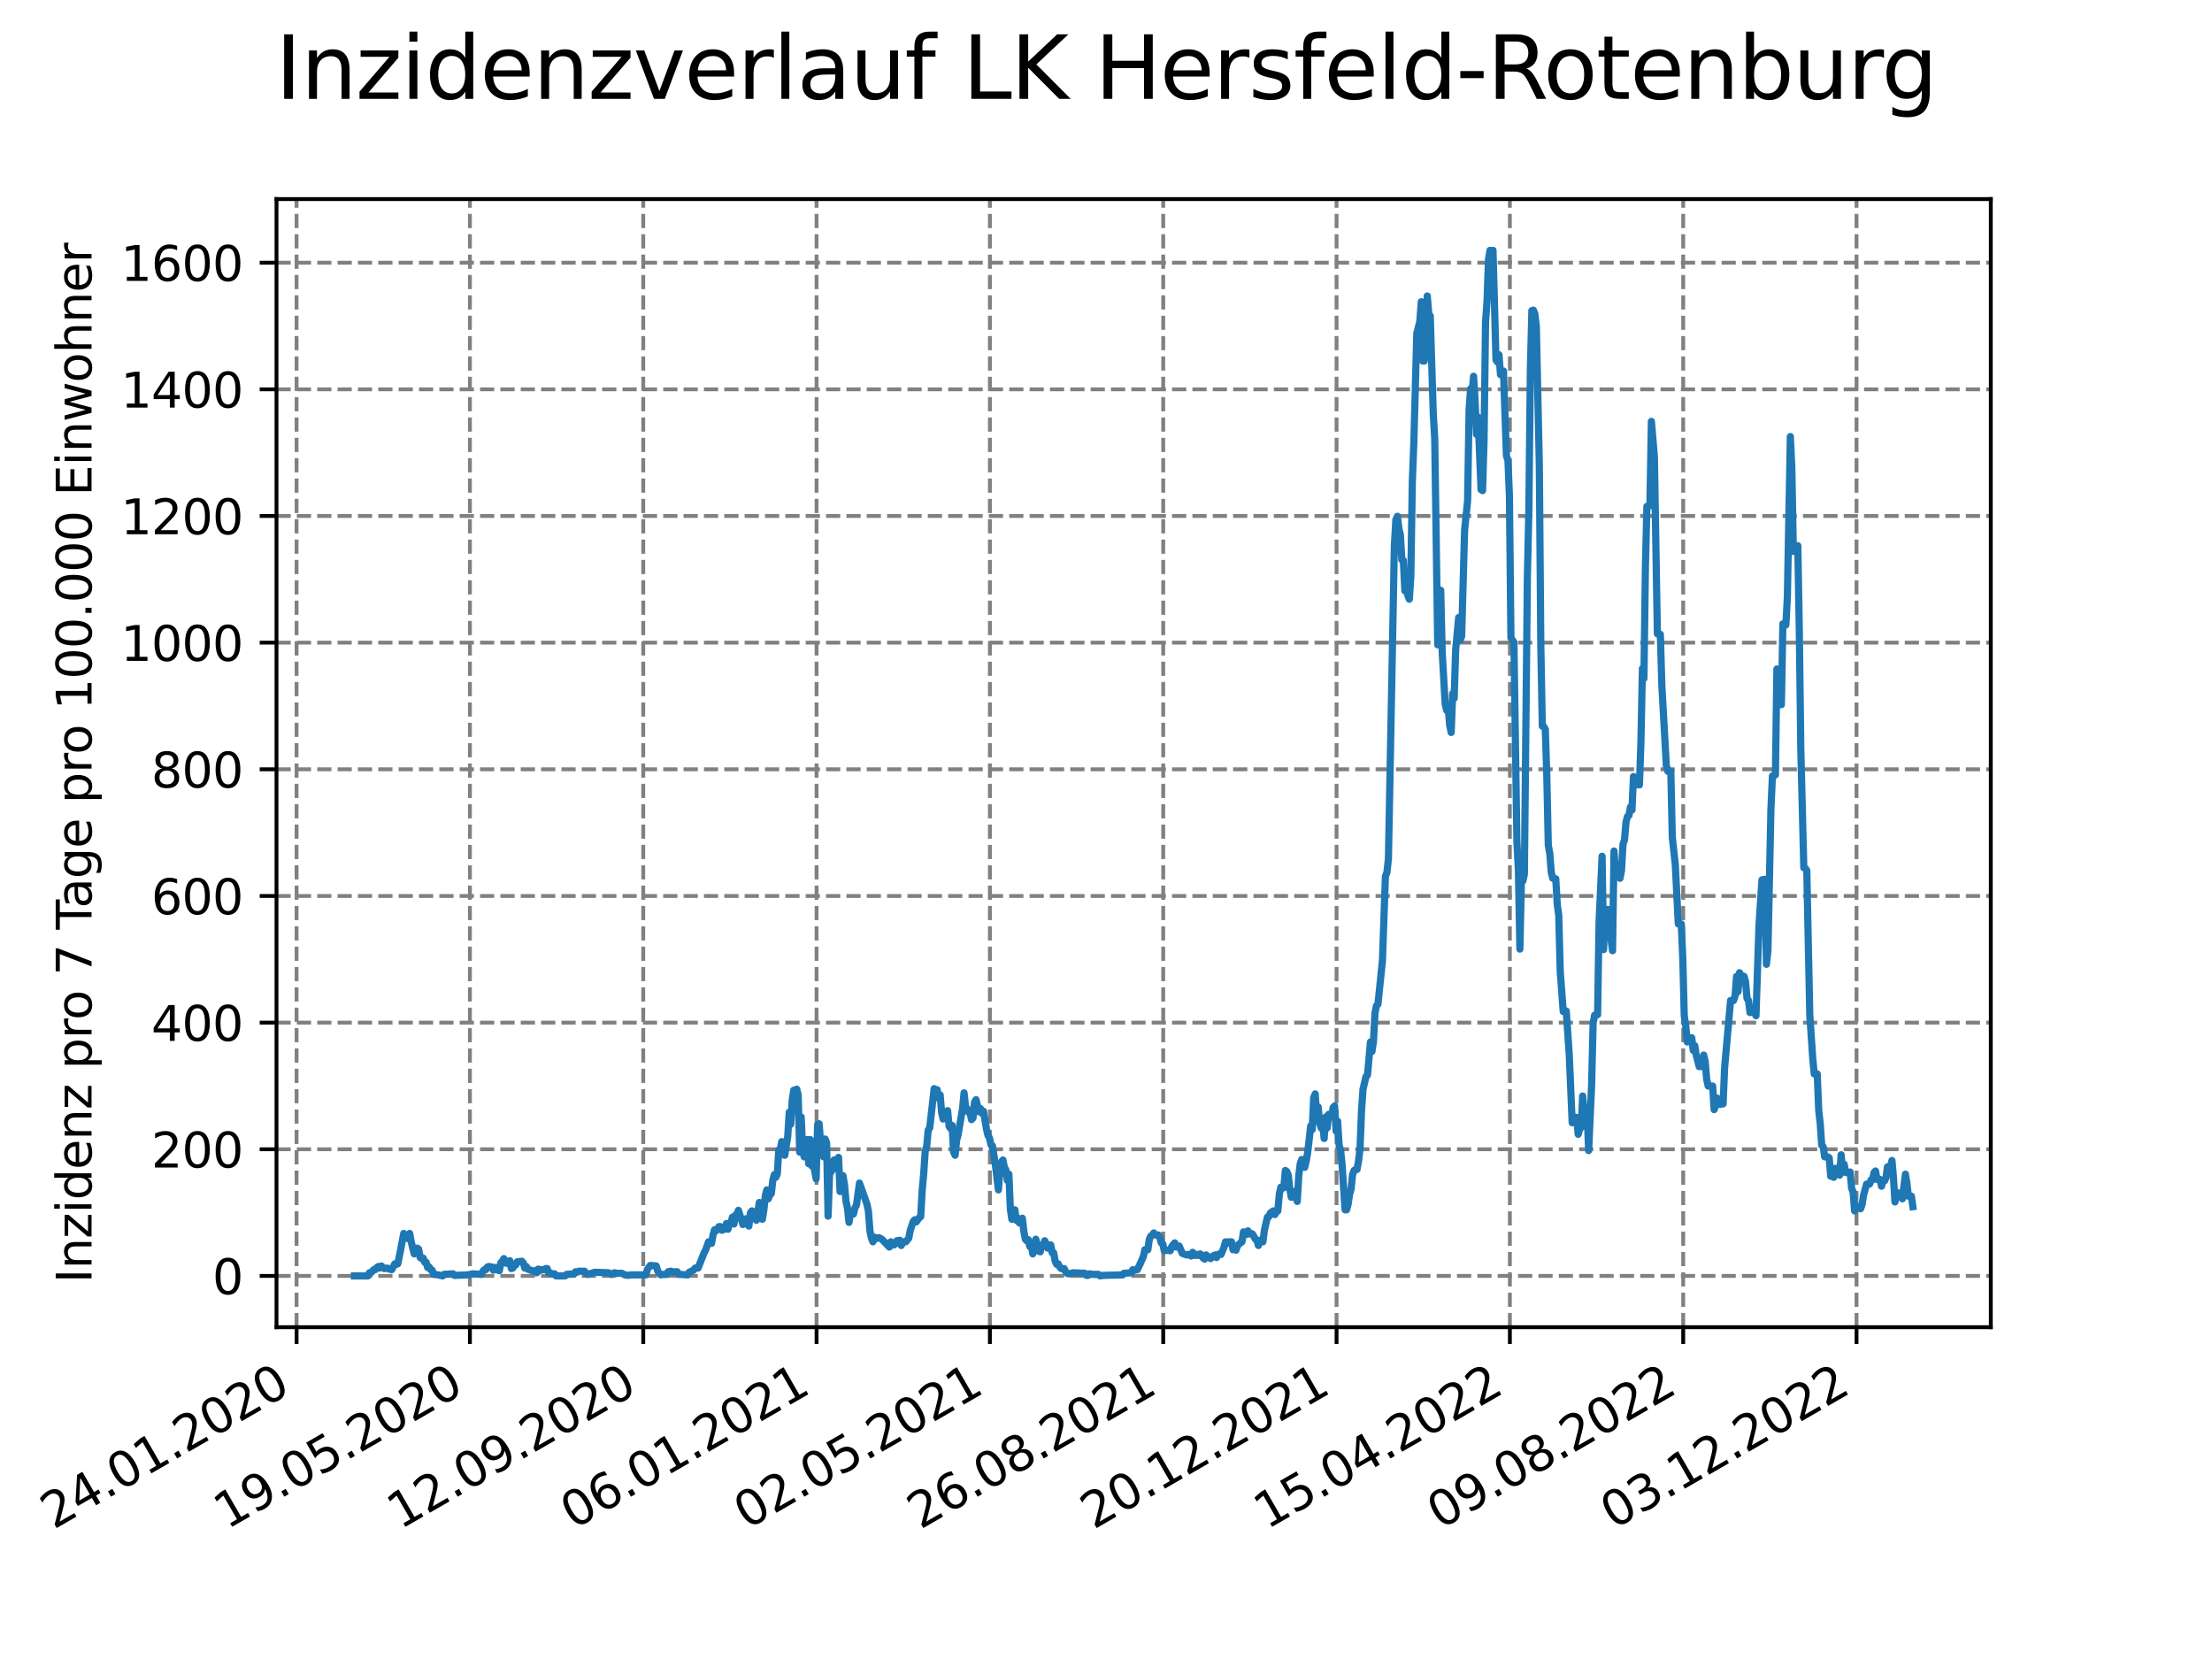 <?xml version="1.0" encoding="utf-8" standalone="no"?>
<!DOCTYPE svg PUBLIC "-//W3C//DTD SVG 1.1//EN"
  "http://www.w3.org/Graphics/SVG/1.1/DTD/svg11.dtd">
<svg xmlns:xlink="http://www.w3.org/1999/xlink" width="460.8pt" height="345.6pt" viewBox="0 0 460.8 345.6" xmlns="http://www.w3.org/2000/svg" version="1.1">
 <defs>
  <style type="text/css">*{stroke-linejoin: round; stroke-linecap: butt}</style>
 </defs>
 <g id="figure_1">
  <g id="patch_1">
   <path d="M 0 345.6 
L 460.8 345.6 
L 460.8 0 
L 0 0 
z
" style="fill: #ffffff"/>
  </g>
  <g id="axes_1">
   <g id="patch_2">
    <path d="M 57.6 276.48 
L 414.72 276.48 
L 414.72 41.472 
L 57.6 41.472 
z
" style="fill: #ffffff"/>
   </g>
   <g id="matplotlib.axis_1">
    <g id="xtick_1">
     <g id="line2d_1">
      <path d="M 61.784 276.48 
L 61.784 41.472 
" clip-path="url(#p8ff41f151b)" style="fill: none; stroke-dasharray: 2.96,1.28; stroke-dashoffset: 0; stroke: #808080; stroke-width: 0.8"/>
     </g>
     <g id="line2d_2">
      <defs>
       <path id="mb71928878b" d="M 0 0 
L 0 3.5 
" style="stroke: #000000; stroke-width: 0.8"/>
      </defs>
      <g>
       <use xlink:href="#mb71928878b" x="61.784" y="276.48" style="stroke: #000000; stroke-width: 0.8"/>
      </g>
     </g>
     <g id="text_1">
      <!-- 24.01.2020 -->
      <g transform="translate(11.159 318.689) rotate(-30) scale(0.1 -0.1)">
       <defs>
        <path id="DejaVuSans-32" d="M 1228 531 
L 3431 531 
L 3431 0 
L 469 0 
L 469 531 
Q 828 903 1448 1529 
Q 2069 2156 2228 2338 
Q 2531 2678 2651 2914 
Q 2772 3150 2772 3378 
Q 2772 3750 2511 3984 
Q 2250 4219 1831 4219 
Q 1534 4219 1204 4116 
Q 875 4013 500 3803 
L 500 4441 
Q 881 4594 1212 4672 
Q 1544 4750 1819 4750 
Q 2544 4750 2975 4387 
Q 3406 4025 3406 3419 
Q 3406 3131 3298 2873 
Q 3191 2616 2906 2266 
Q 2828 2175 2409 1742 
Q 1991 1309 1228 531 
z
" transform="scale(0.016)"/>
        <path id="DejaVuSans-34" d="M 2419 4116 
L 825 1625 
L 2419 1625 
L 2419 4116 
z
M 2253 4666 
L 3047 4666 
L 3047 1625 
L 3713 1625 
L 3713 1100 
L 3047 1100 
L 3047 0 
L 2419 0 
L 2419 1100 
L 313 1100 
L 313 1709 
L 2253 4666 
z
" transform="scale(0.016)"/>
        <path id="DejaVuSans-2e" d="M 684 794 
L 1344 794 
L 1344 0 
L 684 0 
L 684 794 
z
" transform="scale(0.016)"/>
        <path id="DejaVuSans-30" d="M 2034 4250 
Q 1547 4250 1301 3770 
Q 1056 3291 1056 2328 
Q 1056 1369 1301 889 
Q 1547 409 2034 409 
Q 2525 409 2770 889 
Q 3016 1369 3016 2328 
Q 3016 3291 2770 3770 
Q 2525 4250 2034 4250 
z
M 2034 4750 
Q 2819 4750 3233 4129 
Q 3647 3509 3647 2328 
Q 3647 1150 3233 529 
Q 2819 -91 2034 -91 
Q 1250 -91 836 529 
Q 422 1150 422 2328 
Q 422 3509 836 4129 
Q 1250 4750 2034 4750 
z
" transform="scale(0.016)"/>
        <path id="DejaVuSans-31" d="M 794 531 
L 1825 531 
L 1825 4091 
L 703 3866 
L 703 4441 
L 1819 4666 
L 2450 4666 
L 2450 531 
L 3481 531 
L 3481 0 
L 794 0 
L 794 531 
z
" transform="scale(0.016)"/>
       </defs>
       <use xlink:href="#DejaVuSans-32"/>
       <use xlink:href="#DejaVuSans-34" x="63.623"/>
       <use xlink:href="#DejaVuSans-2e" x="127.246"/>
       <use xlink:href="#DejaVuSans-30" x="159.033"/>
       <use xlink:href="#DejaVuSans-31" x="222.656"/>
       <use xlink:href="#DejaVuSans-2e" x="286.279"/>
       <use xlink:href="#DejaVuSans-32" x="318.066"/>
       <use xlink:href="#DejaVuSans-30" x="381.689"/>
       <use xlink:href="#DejaVuSans-32" x="445.312"/>
       <use xlink:href="#DejaVuSans-30" x="508.936"/>
      </g>
     </g>
    </g>
    <g id="xtick_2">
     <g id="line2d_3">
      <path d="M 97.891 276.48 
L 97.891 41.472 
" clip-path="url(#p8ff41f151b)" style="fill: none; stroke-dasharray: 2.96,1.28; stroke-dashoffset: 0; stroke: #808080; stroke-width: 0.8"/>
     </g>
     <g id="line2d_4">
      <g>
       <use xlink:href="#mb71928878b" x="97.891" y="276.48" style="stroke: #000000; stroke-width: 0.8"/>
      </g>
     </g>
     <g id="text_2">
      <!-- 19.05.2020 -->
      <g transform="translate(47.266 318.689) rotate(-30) scale(0.1 -0.1)">
       <defs>
        <path id="DejaVuSans-39" d="M 703 97 
L 703 672 
Q 941 559 1184 500 
Q 1428 441 1663 441 
Q 2288 441 2617 861 
Q 2947 1281 2994 2138 
Q 2813 1869 2534 1725 
Q 2256 1581 1919 1581 
Q 1219 1581 811 2004 
Q 403 2428 403 3163 
Q 403 3881 828 4315 
Q 1253 4750 1959 4750 
Q 2769 4750 3195 4129 
Q 3622 3509 3622 2328 
Q 3622 1225 3098 567 
Q 2575 -91 1691 -91 
Q 1453 -91 1209 -44 
Q 966 3 703 97 
z
M 1959 2075 
Q 2384 2075 2632 2365 
Q 2881 2656 2881 3163 
Q 2881 3666 2632 3958 
Q 2384 4250 1959 4250 
Q 1534 4250 1286 3958 
Q 1038 3666 1038 3163 
Q 1038 2656 1286 2365 
Q 1534 2075 1959 2075 
z
" transform="scale(0.016)"/>
        <path id="DejaVuSans-35" d="M 691 4666 
L 3169 4666 
L 3169 4134 
L 1269 4134 
L 1269 2991 
Q 1406 3038 1543 3061 
Q 1681 3084 1819 3084 
Q 2600 3084 3056 2656 
Q 3513 2228 3513 1497 
Q 3513 744 3044 326 
Q 2575 -91 1722 -91 
Q 1428 -91 1123 -41 
Q 819 9 494 109 
L 494 744 
Q 775 591 1075 516 
Q 1375 441 1709 441 
Q 2250 441 2565 725 
Q 2881 1009 2881 1497 
Q 2881 1984 2565 2268 
Q 2250 2553 1709 2553 
Q 1456 2553 1204 2497 
Q 953 2441 691 2322 
L 691 4666 
z
" transform="scale(0.016)"/>
       </defs>
       <use xlink:href="#DejaVuSans-31"/>
       <use xlink:href="#DejaVuSans-39" x="63.623"/>
       <use xlink:href="#DejaVuSans-2e" x="127.246"/>
       <use xlink:href="#DejaVuSans-30" x="159.033"/>
       <use xlink:href="#DejaVuSans-35" x="222.656"/>
       <use xlink:href="#DejaVuSans-2e" x="286.279"/>
       <use xlink:href="#DejaVuSans-32" x="318.066"/>
       <use xlink:href="#DejaVuSans-30" x="381.689"/>
       <use xlink:href="#DejaVuSans-32" x="445.312"/>
       <use xlink:href="#DejaVuSans-30" x="508.936"/>
      </g>
     </g>
    </g>
    <g id="xtick_3">
     <g id="line2d_5">
      <path d="M 133.999 276.48 
L 133.999 41.472 
" clip-path="url(#p8ff41f151b)" style="fill: none; stroke-dasharray: 2.96,1.28; stroke-dashoffset: 0; stroke: #808080; stroke-width: 0.8"/>
     </g>
     <g id="line2d_6">
      <g>
       <use xlink:href="#mb71928878b" x="133.999" y="276.48" style="stroke: #000000; stroke-width: 0.8"/>
      </g>
     </g>
     <g id="text_3">
      <!-- 12.09.2020 -->
      <g transform="translate(83.373 318.689) rotate(-30) scale(0.1 -0.1)">
       <use xlink:href="#DejaVuSans-31"/>
       <use xlink:href="#DejaVuSans-32" x="63.623"/>
       <use xlink:href="#DejaVuSans-2e" x="127.246"/>
       <use xlink:href="#DejaVuSans-30" x="159.033"/>
       <use xlink:href="#DejaVuSans-39" x="222.656"/>
       <use xlink:href="#DejaVuSans-2e" x="286.279"/>
       <use xlink:href="#DejaVuSans-32" x="318.066"/>
       <use xlink:href="#DejaVuSans-30" x="381.689"/>
       <use xlink:href="#DejaVuSans-32" x="445.312"/>
       <use xlink:href="#DejaVuSans-30" x="508.936"/>
      </g>
     </g>
    </g>
    <g id="xtick_4">
     <g id="line2d_7">
      <path d="M 170.106 276.48 
L 170.106 41.472 
" clip-path="url(#p8ff41f151b)" style="fill: none; stroke-dasharray: 2.96,1.28; stroke-dashoffset: 0; stroke: #808080; stroke-width: 0.8"/>
     </g>
     <g id="line2d_8">
      <g>
       <use xlink:href="#mb71928878b" x="170.106" y="276.48" style="stroke: #000000; stroke-width: 0.8"/>
      </g>
     </g>
     <g id="text_4">
      <!-- 06.01.2021 -->
      <g transform="translate(119.481 318.689) rotate(-30) scale(0.1 -0.1)">
       <defs>
        <path id="DejaVuSans-36" d="M 2113 2584 
Q 1688 2584 1439 2293 
Q 1191 2003 1191 1497 
Q 1191 994 1439 701 
Q 1688 409 2113 409 
Q 2538 409 2786 701 
Q 3034 994 3034 1497 
Q 3034 2003 2786 2293 
Q 2538 2584 2113 2584 
z
M 3366 4563 
L 3366 3988 
Q 3128 4100 2886 4159 
Q 2644 4219 2406 4219 
Q 1781 4219 1451 3797 
Q 1122 3375 1075 2522 
Q 1259 2794 1537 2939 
Q 1816 3084 2150 3084 
Q 2853 3084 3261 2657 
Q 3669 2231 3669 1497 
Q 3669 778 3244 343 
Q 2819 -91 2113 -91 
Q 1303 -91 875 529 
Q 447 1150 447 2328 
Q 447 3434 972 4092 
Q 1497 4750 2381 4750 
Q 2619 4750 2861 4703 
Q 3103 4656 3366 4563 
z
" transform="scale(0.016)"/>
       </defs>
       <use xlink:href="#DejaVuSans-30"/>
       <use xlink:href="#DejaVuSans-36" x="63.623"/>
       <use xlink:href="#DejaVuSans-2e" x="127.246"/>
       <use xlink:href="#DejaVuSans-30" x="159.033"/>
       <use xlink:href="#DejaVuSans-31" x="222.656"/>
       <use xlink:href="#DejaVuSans-2e" x="286.279"/>
       <use xlink:href="#DejaVuSans-32" x="318.066"/>
       <use xlink:href="#DejaVuSans-30" x="381.689"/>
       <use xlink:href="#DejaVuSans-32" x="445.312"/>
       <use xlink:href="#DejaVuSans-31" x="508.936"/>
      </g>
     </g>
    </g>
    <g id="xtick_5">
     <g id="line2d_9">
      <path d="M 206.213 276.48 
L 206.213 41.472 
" clip-path="url(#p8ff41f151b)" style="fill: none; stroke-dasharray: 2.96,1.28; stroke-dashoffset: 0; stroke: #808080; stroke-width: 0.8"/>
     </g>
     <g id="line2d_10">
      <g>
       <use xlink:href="#mb71928878b" x="206.213" y="276.48" style="stroke: #000000; stroke-width: 0.8"/>
      </g>
     </g>
     <g id="text_5">
      <!-- 02.05.2021 -->
      <g transform="translate(155.588 318.689) rotate(-30) scale(0.1 -0.1)">
       <use xlink:href="#DejaVuSans-30"/>
       <use xlink:href="#DejaVuSans-32" x="63.623"/>
       <use xlink:href="#DejaVuSans-2e" x="127.246"/>
       <use xlink:href="#DejaVuSans-30" x="159.033"/>
       <use xlink:href="#DejaVuSans-35" x="222.656"/>
       <use xlink:href="#DejaVuSans-2e" x="286.279"/>
       <use xlink:href="#DejaVuSans-32" x="318.066"/>
       <use xlink:href="#DejaVuSans-30" x="381.689"/>
       <use xlink:href="#DejaVuSans-32" x="445.312"/>
       <use xlink:href="#DejaVuSans-31" x="508.936"/>
      </g>
     </g>
    </g>
    <g id="xtick_6">
     <g id="line2d_11">
      <path d="M 242.321 276.48 
L 242.321 41.472 
" clip-path="url(#p8ff41f151b)" style="fill: none; stroke-dasharray: 2.96,1.28; stroke-dashoffset: 0; stroke: #808080; stroke-width: 0.8"/>
     </g>
     <g id="line2d_12">
      <g>
       <use xlink:href="#mb71928878b" x="242.321" y="276.48" style="stroke: #000000; stroke-width: 0.8"/>
      </g>
     </g>
     <g id="text_6">
      <!-- 26.08.2021 -->
      <g transform="translate(191.695 318.689) rotate(-30) scale(0.1 -0.1)">
       <defs>
        <path id="DejaVuSans-38" d="M 2034 2216 
Q 1584 2216 1326 1975 
Q 1069 1734 1069 1313 
Q 1069 891 1326 650 
Q 1584 409 2034 409 
Q 2484 409 2743 651 
Q 3003 894 3003 1313 
Q 3003 1734 2745 1975 
Q 2488 2216 2034 2216 
z
M 1403 2484 
Q 997 2584 770 2862 
Q 544 3141 544 3541 
Q 544 4100 942 4425 
Q 1341 4750 2034 4750 
Q 2731 4750 3128 4425 
Q 3525 4100 3525 3541 
Q 3525 3141 3298 2862 
Q 3072 2584 2669 2484 
Q 3125 2378 3379 2068 
Q 3634 1759 3634 1313 
Q 3634 634 3220 271 
Q 2806 -91 2034 -91 
Q 1263 -91 848 271 
Q 434 634 434 1313 
Q 434 1759 690 2068 
Q 947 2378 1403 2484 
z
M 1172 3481 
Q 1172 3119 1398 2916 
Q 1625 2713 2034 2713 
Q 2441 2713 2670 2916 
Q 2900 3119 2900 3481 
Q 2900 3844 2670 4047 
Q 2441 4250 2034 4250 
Q 1625 4250 1398 4047 
Q 1172 3844 1172 3481 
z
" transform="scale(0.016)"/>
       </defs>
       <use xlink:href="#DejaVuSans-32"/>
       <use xlink:href="#DejaVuSans-36" x="63.623"/>
       <use xlink:href="#DejaVuSans-2e" x="127.246"/>
       <use xlink:href="#DejaVuSans-30" x="159.033"/>
       <use xlink:href="#DejaVuSans-38" x="222.656"/>
       <use xlink:href="#DejaVuSans-2e" x="286.279"/>
       <use xlink:href="#DejaVuSans-32" x="318.066"/>
       <use xlink:href="#DejaVuSans-30" x="381.689"/>
       <use xlink:href="#DejaVuSans-32" x="445.312"/>
       <use xlink:href="#DejaVuSans-31" x="508.936"/>
      </g>
     </g>
    </g>
    <g id="xtick_7">
     <g id="line2d_13">
      <path d="M 278.428 276.48 
L 278.428 41.472 
" clip-path="url(#p8ff41f151b)" style="fill: none; stroke-dasharray: 2.96,1.28; stroke-dashoffset: 0; stroke: #808080; stroke-width: 0.8"/>
     </g>
     <g id="line2d_14">
      <g>
       <use xlink:href="#mb71928878b" x="278.428" y="276.48" style="stroke: #000000; stroke-width: 0.8"/>
      </g>
     </g>
     <g id="text_7">
      <!-- 20.12.2021 -->
      <g transform="translate(227.803 318.689) rotate(-30) scale(0.1 -0.1)">
       <use xlink:href="#DejaVuSans-32"/>
       <use xlink:href="#DejaVuSans-30" x="63.623"/>
       <use xlink:href="#DejaVuSans-2e" x="127.246"/>
       <use xlink:href="#DejaVuSans-31" x="159.033"/>
       <use xlink:href="#DejaVuSans-32" x="222.656"/>
       <use xlink:href="#DejaVuSans-2e" x="286.279"/>
       <use xlink:href="#DejaVuSans-32" x="318.066"/>
       <use xlink:href="#DejaVuSans-30" x="381.689"/>
       <use xlink:href="#DejaVuSans-32" x="445.312"/>
       <use xlink:href="#DejaVuSans-31" x="508.936"/>
      </g>
     </g>
    </g>
    <g id="xtick_8">
     <g id="line2d_15">
      <path d="M 314.535 276.48 
L 314.535 41.472 
" clip-path="url(#p8ff41f151b)" style="fill: none; stroke-dasharray: 2.96,1.28; stroke-dashoffset: 0; stroke: #808080; stroke-width: 0.8"/>
     </g>
     <g id="line2d_16">
      <g>
       <use xlink:href="#mb71928878b" x="314.535" y="276.48" style="stroke: #000000; stroke-width: 0.8"/>
      </g>
     </g>
     <g id="text_8">
      <!-- 15.04.2022 -->
      <g transform="translate(263.91 318.689) rotate(-30) scale(0.1 -0.1)">
       <use xlink:href="#DejaVuSans-31"/>
       <use xlink:href="#DejaVuSans-35" x="63.623"/>
       <use xlink:href="#DejaVuSans-2e" x="127.246"/>
       <use xlink:href="#DejaVuSans-30" x="159.033"/>
       <use xlink:href="#DejaVuSans-34" x="222.656"/>
       <use xlink:href="#DejaVuSans-2e" x="286.279"/>
       <use xlink:href="#DejaVuSans-32" x="318.066"/>
       <use xlink:href="#DejaVuSans-30" x="381.689"/>
       <use xlink:href="#DejaVuSans-32" x="445.312"/>
       <use xlink:href="#DejaVuSans-32" x="508.936"/>
      </g>
     </g>
    </g>
    <g id="xtick_9">
     <g id="line2d_17">
      <path d="M 350.642 276.48 
L 350.642 41.472 
" clip-path="url(#p8ff41f151b)" style="fill: none; stroke-dasharray: 2.96,1.28; stroke-dashoffset: 0; stroke: #808080; stroke-width: 0.8"/>
     </g>
     <g id="line2d_18">
      <g>
       <use xlink:href="#mb71928878b" x="350.642" y="276.48" style="stroke: #000000; stroke-width: 0.8"/>
      </g>
     </g>
     <g id="text_9">
      <!-- 09.08.2022 -->
      <g transform="translate(300.017 318.689) rotate(-30) scale(0.1 -0.1)">
       <use xlink:href="#DejaVuSans-30"/>
       <use xlink:href="#DejaVuSans-39" x="63.623"/>
       <use xlink:href="#DejaVuSans-2e" x="127.246"/>
       <use xlink:href="#DejaVuSans-30" x="159.033"/>
       <use xlink:href="#DejaVuSans-38" x="222.656"/>
       <use xlink:href="#DejaVuSans-2e" x="286.279"/>
       <use xlink:href="#DejaVuSans-32" x="318.066"/>
       <use xlink:href="#DejaVuSans-30" x="381.689"/>
       <use xlink:href="#DejaVuSans-32" x="445.312"/>
       <use xlink:href="#DejaVuSans-32" x="508.936"/>
      </g>
     </g>
    </g>
    <g id="xtick_10">
     <g id="line2d_19">
      <path d="M 386.75 276.48 
L 386.75 41.472 
" clip-path="url(#p8ff41f151b)" style="fill: none; stroke-dasharray: 2.96,1.28; stroke-dashoffset: 0; stroke: #808080; stroke-width: 0.8"/>
     </g>
     <g id="line2d_20">
      <g>
       <use xlink:href="#mb71928878b" x="386.75" y="276.48" style="stroke: #000000; stroke-width: 0.8"/>
      </g>
     </g>
     <g id="text_10">
      <!-- 03.12.2022 -->
      <g transform="translate(336.125 318.689) rotate(-30) scale(0.1 -0.1)">
       <defs>
        <path id="DejaVuSans-33" d="M 2597 2516 
Q 3050 2419 3304 2112 
Q 3559 1806 3559 1356 
Q 3559 666 3084 287 
Q 2609 -91 1734 -91 
Q 1441 -91 1130 -33 
Q 819 25 488 141 
L 488 750 
Q 750 597 1062 519 
Q 1375 441 1716 441 
Q 2309 441 2620 675 
Q 2931 909 2931 1356 
Q 2931 1769 2642 2001 
Q 2353 2234 1838 2234 
L 1294 2234 
L 1294 2753 
L 1863 2753 
Q 2328 2753 2575 2939 
Q 2822 3125 2822 3475 
Q 2822 3834 2567 4026 
Q 2313 4219 1838 4219 
Q 1578 4219 1281 4162 
Q 984 4106 628 3988 
L 628 4550 
Q 988 4650 1302 4700 
Q 1616 4750 1894 4750 
Q 2613 4750 3031 4423 
Q 3450 4097 3450 3541 
Q 3450 3153 3228 2886 
Q 3006 2619 2597 2516 
z
" transform="scale(0.016)"/>
       </defs>
       <use xlink:href="#DejaVuSans-30"/>
       <use xlink:href="#DejaVuSans-33" x="63.623"/>
       <use xlink:href="#DejaVuSans-2e" x="127.246"/>
       <use xlink:href="#DejaVuSans-31" x="159.033"/>
       <use xlink:href="#DejaVuSans-32" x="222.656"/>
       <use xlink:href="#DejaVuSans-2e" x="286.279"/>
       <use xlink:href="#DejaVuSans-32" x="318.066"/>
       <use xlink:href="#DejaVuSans-30" x="381.689"/>
       <use xlink:href="#DejaVuSans-32" x="445.312"/>
       <use xlink:href="#DejaVuSans-32" x="508.936"/>
      </g>
     </g>
    </g>
   </g>
   <g id="matplotlib.axis_2">
    <g id="ytick_1">
     <g id="line2d_21">
      <path d="M 57.6 265.798 
L 414.72 265.798 
" clip-path="url(#p8ff41f151b)" style="fill: none; stroke-dasharray: 2.96,1.28; stroke-dashoffset: 0; stroke: #808080; stroke-width: 0.8"/>
     </g>
     <g id="line2d_22">
      <defs>
       <path id="m47d75a6e35" d="M 0 0 
L -3.5 0 
" style="stroke: #000000; stroke-width: 0.8"/>
      </defs>
      <g>
       <use xlink:href="#m47d75a6e35" x="57.6" y="265.798" style="stroke: #000000; stroke-width: 0.8"/>
      </g>
     </g>
     <g id="text_11">
      <!-- 0 -->
      <g transform="translate(44.237 269.597) scale(0.1 -0.1)">
       <use xlink:href="#DejaVuSans-30"/>
      </g>
     </g>
    </g>
    <g id="ytick_2">
     <g id="line2d_23">
      <path d="M 57.6 239.413 
L 414.72 239.413 
" clip-path="url(#p8ff41f151b)" style="fill: none; stroke-dasharray: 2.96,1.28; stroke-dashoffset: 0; stroke: #808080; stroke-width: 0.8"/>
     </g>
     <g id="line2d_24">
      <g>
       <use xlink:href="#m47d75a6e35" x="57.6" y="239.413" style="stroke: #000000; stroke-width: 0.8"/>
      </g>
     </g>
     <g id="text_12">
      <!-- 200 -->
      <g transform="translate(31.512 243.213) scale(0.1 -0.1)">
       <use xlink:href="#DejaVuSans-32"/>
       <use xlink:href="#DejaVuSans-30" x="63.623"/>
       <use xlink:href="#DejaVuSans-30" x="127.246"/>
      </g>
     </g>
    </g>
    <g id="ytick_3">
     <g id="line2d_25">
      <path d="M 57.6 213.029 
L 414.72 213.029 
" clip-path="url(#p8ff41f151b)" style="fill: none; stroke-dasharray: 2.96,1.28; stroke-dashoffset: 0; stroke: #808080; stroke-width: 0.8"/>
     </g>
     <g id="line2d_26">
      <g>
       <use xlink:href="#m47d75a6e35" x="57.6" y="213.029" style="stroke: #000000; stroke-width: 0.8"/>
      </g>
     </g>
     <g id="text_13">
      <!-- 400 -->
      <g transform="translate(31.512 216.828) scale(0.1 -0.1)">
       <use xlink:href="#DejaVuSans-34"/>
       <use xlink:href="#DejaVuSans-30" x="63.623"/>
       <use xlink:href="#DejaVuSans-30" x="127.246"/>
      </g>
     </g>
    </g>
    <g id="ytick_4">
     <g id="line2d_27">
      <path d="M 57.6 186.644 
L 414.72 186.644 
" clip-path="url(#p8ff41f151b)" style="fill: none; stroke-dasharray: 2.96,1.28; stroke-dashoffset: 0; stroke: #808080; stroke-width: 0.8"/>
     </g>
     <g id="line2d_28">
      <g>
       <use xlink:href="#m47d75a6e35" x="57.6" y="186.644" style="stroke: #000000; stroke-width: 0.8"/>
      </g>
     </g>
     <g id="text_14">
      <!-- 600 -->
      <g transform="translate(31.512 190.444) scale(0.1 -0.1)">
       <use xlink:href="#DejaVuSans-36"/>
       <use xlink:href="#DejaVuSans-30" x="63.623"/>
       <use xlink:href="#DejaVuSans-30" x="127.246"/>
      </g>
     </g>
    </g>
    <g id="ytick_5">
     <g id="line2d_29">
      <path d="M 57.6 160.26 
L 414.72 160.26 
" clip-path="url(#p8ff41f151b)" style="fill: none; stroke-dasharray: 2.96,1.28; stroke-dashoffset: 0; stroke: #808080; stroke-width: 0.8"/>
     </g>
     <g id="line2d_30">
      <g>
       <use xlink:href="#m47d75a6e35" x="57.6" y="160.26" style="stroke: #000000; stroke-width: 0.8"/>
      </g>
     </g>
     <g id="text_15">
      <!-- 800 -->
      <g transform="translate(31.512 164.059) scale(0.1 -0.1)">
       <use xlink:href="#DejaVuSans-38"/>
       <use xlink:href="#DejaVuSans-30" x="63.623"/>
       <use xlink:href="#DejaVuSans-30" x="127.246"/>
      </g>
     </g>
    </g>
    <g id="ytick_6">
     <g id="line2d_31">
      <path d="M 57.6 133.875 
L 414.72 133.875 
" clip-path="url(#p8ff41f151b)" style="fill: none; stroke-dasharray: 2.96,1.28; stroke-dashoffset: 0; stroke: #808080; stroke-width: 0.8"/>
     </g>
     <g id="line2d_32">
      <g>
       <use xlink:href="#m47d75a6e35" x="57.6" y="133.875" style="stroke: #000000; stroke-width: 0.8"/>
      </g>
     </g>
     <g id="text_16">
      <!-- 1000 -->
      <g transform="translate(25.15 137.675) scale(0.1 -0.1)">
       <use xlink:href="#DejaVuSans-31"/>
       <use xlink:href="#DejaVuSans-30" x="63.623"/>
       <use xlink:href="#DejaVuSans-30" x="127.246"/>
       <use xlink:href="#DejaVuSans-30" x="190.869"/>
      </g>
     </g>
    </g>
    <g id="ytick_7">
     <g id="line2d_33">
      <path d="M 57.6 107.491 
L 414.72 107.491 
" clip-path="url(#p8ff41f151b)" style="fill: none; stroke-dasharray: 2.96,1.28; stroke-dashoffset: 0; stroke: #808080; stroke-width: 0.8"/>
     </g>
     <g id="line2d_34">
      <g>
       <use xlink:href="#m47d75a6e35" x="57.6" y="107.491" style="stroke: #000000; stroke-width: 0.8"/>
      </g>
     </g>
     <g id="text_17">
      <!-- 1200 -->
      <g transform="translate(25.15 111.29) scale(0.1 -0.1)">
       <use xlink:href="#DejaVuSans-31"/>
       <use xlink:href="#DejaVuSans-32" x="63.623"/>
       <use xlink:href="#DejaVuSans-30" x="127.246"/>
       <use xlink:href="#DejaVuSans-30" x="190.869"/>
      </g>
     </g>
    </g>
    <g id="ytick_8">
     <g id="line2d_35">
      <path d="M 57.6 81.106 
L 414.72 81.106 
" clip-path="url(#p8ff41f151b)" style="fill: none; stroke-dasharray: 2.96,1.28; stroke-dashoffset: 0; stroke: #808080; stroke-width: 0.8"/>
     </g>
     <g id="line2d_36">
      <g>
       <use xlink:href="#m47d75a6e35" x="57.6" y="81.106" style="stroke: #000000; stroke-width: 0.8"/>
      </g>
     </g>
     <g id="text_18">
      <!-- 1400 -->
      <g transform="translate(25.15 84.906) scale(0.1 -0.1)">
       <use xlink:href="#DejaVuSans-31"/>
       <use xlink:href="#DejaVuSans-34" x="63.623"/>
       <use xlink:href="#DejaVuSans-30" x="127.246"/>
       <use xlink:href="#DejaVuSans-30" x="190.869"/>
      </g>
     </g>
    </g>
    <g id="ytick_9">
     <g id="line2d_37">
      <path d="M 57.6 54.722 
L 414.72 54.722 
" clip-path="url(#p8ff41f151b)" style="fill: none; stroke-dasharray: 2.96,1.28; stroke-dashoffset: 0; stroke: #808080; stroke-width: 0.8"/>
     </g>
     <g id="line2d_38">
      <g>
       <use xlink:href="#m47d75a6e35" x="57.6" y="54.722" style="stroke: #000000; stroke-width: 0.8"/>
      </g>
     </g>
     <g id="text_19">
      <!-- 1600 -->
      <g transform="translate(25.15 58.521) scale(0.1 -0.1)">
       <use xlink:href="#DejaVuSans-31"/>
       <use xlink:href="#DejaVuSans-36" x="63.623"/>
       <use xlink:href="#DejaVuSans-30" x="127.246"/>
       <use xlink:href="#DejaVuSans-30" x="190.869"/>
      </g>
     </g>
    </g>
    <g id="text_20">
     <!-- Inzidenz pro 7 Tage pro 100.000 Einwohner -->
     <g transform="translate(19.07 267.301) rotate(-90) scale(0.1 -0.1)">
      <defs>
       <path id="DejaVuSans-49" d="M 628 4666 
L 1259 4666 
L 1259 0 
L 628 0 
L 628 4666 
z
" transform="scale(0.016)"/>
       <path id="DejaVuSans-6e" d="M 3513 2113 
L 3513 0 
L 2938 0 
L 2938 2094 
Q 2938 2591 2744 2837 
Q 2550 3084 2163 3084 
Q 1697 3084 1428 2787 
Q 1159 2491 1159 1978 
L 1159 0 
L 581 0 
L 581 3500 
L 1159 3500 
L 1159 2956 
Q 1366 3272 1645 3428 
Q 1925 3584 2291 3584 
Q 2894 3584 3203 3211 
Q 3513 2838 3513 2113 
z
" transform="scale(0.016)"/>
       <path id="DejaVuSans-7a" d="M 353 3500 
L 3084 3500 
L 3084 2975 
L 922 459 
L 3084 459 
L 3084 0 
L 275 0 
L 275 525 
L 2438 3041 
L 353 3041 
L 353 3500 
z
" transform="scale(0.016)"/>
       <path id="DejaVuSans-69" d="M 603 3500 
L 1178 3500 
L 1178 0 
L 603 0 
L 603 3500 
z
M 603 4863 
L 1178 4863 
L 1178 4134 
L 603 4134 
L 603 4863 
z
" transform="scale(0.016)"/>
       <path id="DejaVuSans-64" d="M 2906 2969 
L 2906 4863 
L 3481 4863 
L 3481 0 
L 2906 0 
L 2906 525 
Q 2725 213 2448 61 
Q 2172 -91 1784 -91 
Q 1150 -91 751 415 
Q 353 922 353 1747 
Q 353 2572 751 3078 
Q 1150 3584 1784 3584 
Q 2172 3584 2448 3432 
Q 2725 3281 2906 2969 
z
M 947 1747 
Q 947 1113 1208 752 
Q 1469 391 1925 391 
Q 2381 391 2643 752 
Q 2906 1113 2906 1747 
Q 2906 2381 2643 2742 
Q 2381 3103 1925 3103 
Q 1469 3103 1208 2742 
Q 947 2381 947 1747 
z
" transform="scale(0.016)"/>
       <path id="DejaVuSans-65" d="M 3597 1894 
L 3597 1613 
L 953 1613 
Q 991 1019 1311 708 
Q 1631 397 2203 397 
Q 2534 397 2845 478 
Q 3156 559 3463 722 
L 3463 178 
Q 3153 47 2828 -22 
Q 2503 -91 2169 -91 
Q 1331 -91 842 396 
Q 353 884 353 1716 
Q 353 2575 817 3079 
Q 1281 3584 2069 3584 
Q 2775 3584 3186 3129 
Q 3597 2675 3597 1894 
z
M 3022 2063 
Q 3016 2534 2758 2815 
Q 2500 3097 2075 3097 
Q 1594 3097 1305 2825 
Q 1016 2553 972 2059 
L 3022 2063 
z
" transform="scale(0.016)"/>
       <path id="DejaVuSans-20" transform="scale(0.016)"/>
       <path id="DejaVuSans-70" d="M 1159 525 
L 1159 -1331 
L 581 -1331 
L 581 3500 
L 1159 3500 
L 1159 2969 
Q 1341 3281 1617 3432 
Q 1894 3584 2278 3584 
Q 2916 3584 3314 3078 
Q 3713 2572 3713 1747 
Q 3713 922 3314 415 
Q 2916 -91 2278 -91 
Q 1894 -91 1617 61 
Q 1341 213 1159 525 
z
M 3116 1747 
Q 3116 2381 2855 2742 
Q 2594 3103 2138 3103 
Q 1681 3103 1420 2742 
Q 1159 2381 1159 1747 
Q 1159 1113 1420 752 
Q 1681 391 2138 391 
Q 2594 391 2855 752 
Q 3116 1113 3116 1747 
z
" transform="scale(0.016)"/>
       <path id="DejaVuSans-72" d="M 2631 2963 
Q 2534 3019 2420 3045 
Q 2306 3072 2169 3072 
Q 1681 3072 1420 2755 
Q 1159 2438 1159 1844 
L 1159 0 
L 581 0 
L 581 3500 
L 1159 3500 
L 1159 2956 
Q 1341 3275 1631 3429 
Q 1922 3584 2338 3584 
Q 2397 3584 2469 3576 
Q 2541 3569 2628 3553 
L 2631 2963 
z
" transform="scale(0.016)"/>
       <path id="DejaVuSans-6f" d="M 1959 3097 
Q 1497 3097 1228 2736 
Q 959 2375 959 1747 
Q 959 1119 1226 758 
Q 1494 397 1959 397 
Q 2419 397 2687 759 
Q 2956 1122 2956 1747 
Q 2956 2369 2687 2733 
Q 2419 3097 1959 3097 
z
M 1959 3584 
Q 2709 3584 3137 3096 
Q 3566 2609 3566 1747 
Q 3566 888 3137 398 
Q 2709 -91 1959 -91 
Q 1206 -91 779 398 
Q 353 888 353 1747 
Q 353 2609 779 3096 
Q 1206 3584 1959 3584 
z
" transform="scale(0.016)"/>
       <path id="DejaVuSans-37" d="M 525 4666 
L 3525 4666 
L 3525 4397 
L 1831 0 
L 1172 0 
L 2766 4134 
L 525 4134 
L 525 4666 
z
" transform="scale(0.016)"/>
       <path id="DejaVuSans-54" d="M -19 4666 
L 3928 4666 
L 3928 4134 
L 2272 4134 
L 2272 0 
L 1638 0 
L 1638 4134 
L -19 4134 
L -19 4666 
z
" transform="scale(0.016)"/>
       <path id="DejaVuSans-61" d="M 2194 1759 
Q 1497 1759 1228 1600 
Q 959 1441 959 1056 
Q 959 750 1161 570 
Q 1363 391 1709 391 
Q 2188 391 2477 730 
Q 2766 1069 2766 1631 
L 2766 1759 
L 2194 1759 
z
M 3341 1997 
L 3341 0 
L 2766 0 
L 2766 531 
Q 2569 213 2275 61 
Q 1981 -91 1556 -91 
Q 1019 -91 701 211 
Q 384 513 384 1019 
Q 384 1609 779 1909 
Q 1175 2209 1959 2209 
L 2766 2209 
L 2766 2266 
Q 2766 2663 2505 2880 
Q 2244 3097 1772 3097 
Q 1472 3097 1187 3025 
Q 903 2953 641 2809 
L 641 3341 
Q 956 3463 1253 3523 
Q 1550 3584 1831 3584 
Q 2591 3584 2966 3190 
Q 3341 2797 3341 1997 
z
" transform="scale(0.016)"/>
       <path id="DejaVuSans-67" d="M 2906 1791 
Q 2906 2416 2648 2759 
Q 2391 3103 1925 3103 
Q 1463 3103 1205 2759 
Q 947 2416 947 1791 
Q 947 1169 1205 825 
Q 1463 481 1925 481 
Q 2391 481 2648 825 
Q 2906 1169 2906 1791 
z
M 3481 434 
Q 3481 -459 3084 -895 
Q 2688 -1331 1869 -1331 
Q 1566 -1331 1297 -1286 
Q 1028 -1241 775 -1147 
L 775 -588 
Q 1028 -725 1275 -790 
Q 1522 -856 1778 -856 
Q 2344 -856 2625 -561 
Q 2906 -266 2906 331 
L 2906 616 
Q 2728 306 2450 153 
Q 2172 0 1784 0 
Q 1141 0 747 490 
Q 353 981 353 1791 
Q 353 2603 747 3093 
Q 1141 3584 1784 3584 
Q 2172 3584 2450 3431 
Q 2728 3278 2906 2969 
L 2906 3500 
L 3481 3500 
L 3481 434 
z
" transform="scale(0.016)"/>
       <path id="DejaVuSans-45" d="M 628 4666 
L 3578 4666 
L 3578 4134 
L 1259 4134 
L 1259 2753 
L 3481 2753 
L 3481 2222 
L 1259 2222 
L 1259 531 
L 3634 531 
L 3634 0 
L 628 0 
L 628 4666 
z
" transform="scale(0.016)"/>
       <path id="DejaVuSans-77" d="M 269 3500 
L 844 3500 
L 1563 769 
L 2278 3500 
L 2956 3500 
L 3675 769 
L 4391 3500 
L 4966 3500 
L 4050 0 
L 3372 0 
L 2619 2869 
L 1863 0 
L 1184 0 
L 269 3500 
z
" transform="scale(0.016)"/>
       <path id="DejaVuSans-68" d="M 3513 2113 
L 3513 0 
L 2938 0 
L 2938 2094 
Q 2938 2591 2744 2837 
Q 2550 3084 2163 3084 
Q 1697 3084 1428 2787 
Q 1159 2491 1159 1978 
L 1159 0 
L 581 0 
L 581 4863 
L 1159 4863 
L 1159 2956 
Q 1366 3272 1645 3428 
Q 1925 3584 2291 3584 
Q 2894 3584 3203 3211 
Q 3513 2838 3513 2113 
z
" transform="scale(0.016)"/>
      </defs>
      <use xlink:href="#DejaVuSans-49"/>
      <use xlink:href="#DejaVuSans-6e" x="29.492"/>
      <use xlink:href="#DejaVuSans-7a" x="92.871"/>
      <use xlink:href="#DejaVuSans-69" x="145.361"/>
      <use xlink:href="#DejaVuSans-64" x="173.145"/>
      <use xlink:href="#DejaVuSans-65" x="236.621"/>
      <use xlink:href="#DejaVuSans-6e" x="298.145"/>
      <use xlink:href="#DejaVuSans-7a" x="361.523"/>
      <use xlink:href="#DejaVuSans-20" x="414.014"/>
      <use xlink:href="#DejaVuSans-70" x="445.801"/>
      <use xlink:href="#DejaVuSans-72" x="509.277"/>
      <use xlink:href="#DejaVuSans-6f" x="548.141"/>
      <use xlink:href="#DejaVuSans-20" x="609.322"/>
      <use xlink:href="#DejaVuSans-37" x="641.109"/>
      <use xlink:href="#DejaVuSans-20" x="704.732"/>
      <use xlink:href="#DejaVuSans-54" x="736.52"/>
      <use xlink:href="#DejaVuSans-61" x="781.104"/>
      <use xlink:href="#DejaVuSans-67" x="842.383"/>
      <use xlink:href="#DejaVuSans-65" x="905.859"/>
      <use xlink:href="#DejaVuSans-20" x="967.383"/>
      <use xlink:href="#DejaVuSans-70" x="999.17"/>
      <use xlink:href="#DejaVuSans-72" x="1062.646"/>
      <use xlink:href="#DejaVuSans-6f" x="1101.51"/>
      <use xlink:href="#DejaVuSans-20" x="1162.691"/>
      <use xlink:href="#DejaVuSans-31" x="1194.479"/>
      <use xlink:href="#DejaVuSans-30" x="1258.102"/>
      <use xlink:href="#DejaVuSans-30" x="1321.725"/>
      <use xlink:href="#DejaVuSans-2e" x="1385.348"/>
      <use xlink:href="#DejaVuSans-30" x="1417.135"/>
      <use xlink:href="#DejaVuSans-30" x="1480.758"/>
      <use xlink:href="#DejaVuSans-30" x="1544.381"/>
      <use xlink:href="#DejaVuSans-20" x="1608.004"/>
      <use xlink:href="#DejaVuSans-45" x="1639.791"/>
      <use xlink:href="#DejaVuSans-69" x="1702.975"/>
      <use xlink:href="#DejaVuSans-6e" x="1730.758"/>
      <use xlink:href="#DejaVuSans-77" x="1794.137"/>
      <use xlink:href="#DejaVuSans-6f" x="1875.924"/>
      <use xlink:href="#DejaVuSans-68" x="1937.105"/>
      <use xlink:href="#DejaVuSans-6e" x="2000.484"/>
      <use xlink:href="#DejaVuSans-65" x="2063.863"/>
      <use xlink:href="#DejaVuSans-72" x="2125.387"/>
     </g>
    </g>
   </g>
   <g id="line2d_39">
    <path d="M 73.833 265.798 
L 76.634 265.798 
L 76.945 265.142 
L 77.257 265.142 
L 77.879 264.486 
L 78.191 264.486 
L 78.502 264.049 
L 78.813 263.831 
L 79.124 264.159 
L 79.436 263.721 
L 80.058 264.268 
L 80.681 264.159 
L 80.992 264.377 
L 81.614 264.486 
L 82.237 263.284 
L 82.548 263.394 
L 82.86 263.284 
L 83.482 260.225 
L 84.105 256.946 
L 84.416 257.711 
L 84.727 257.711 
L 85.038 258.039 
L 85.35 256.946 
L 85.661 258.695 
L 86.284 261.208 
L 86.595 261.099 
L 86.906 260.006 
L 87.217 260.225 
L 87.529 261.973 
L 87.84 262.192 
L 88.151 262.082 
L 88.462 262.957 
L 88.774 262.957 
L 89.085 264.049 
L 89.396 263.94 
L 89.707 264.486 
L 90.019 264.596 
L 90.33 265.47 
L 91.264 265.579 
L 92.198 265.798 
L 92.509 265.47 
L 94.377 265.361 
L 94.688 265.689 
L 97.489 265.579 
L 98.423 265.361 
L 100.291 265.47 
L 100.602 264.814 
L 100.913 264.486 
L 101.224 264.486 
L 101.536 263.94 
L 101.847 263.831 
L 102.47 263.94 
L 102.781 264.596 
L 103.092 264.049 
L 103.403 264.049 
L 103.715 264.596 
L 104.026 264.705 
L 104.337 263.066 
L 104.648 262.738 
L 104.96 262.192 
L 105.271 263.066 
L 105.582 263.175 
L 105.894 262.738 
L 106.205 262.629 
L 106.516 264.268 
L 106.827 264.159 
L 107.139 263.612 
L 107.45 263.503 
L 107.761 262.847 
L 108.695 262.738 
L 109.006 263.066 
L 109.317 264.159 
L 109.629 263.831 
L 109.94 264.377 
L 111.185 264.814 
L 111.496 264.705 
L 111.808 265.142 
L 112.119 264.377 
L 112.43 264.705 
L 112.741 264.486 
L 113.364 264.486 
L 113.675 264.268 
L 113.987 264.268 
L 114.298 265.142 
L 114.609 265.142 
L 114.92 265.361 
L 115.543 265.361 
L 115.854 265.798 
L 117.722 265.798 
L 118.033 265.47 
L 119.589 265.361 
L 119.901 264.924 
L 120.212 265.033 
L 120.523 264.814 
L 121.768 264.814 
L 122.08 265.251 
L 122.391 265.47 
L 123.947 265.033 
L 126.749 265.142 
L 127.371 265.47 
L 127.994 265.142 
L 128.616 265.251 
L 129.55 265.251 
L 130.173 265.579 
L 130.795 265.689 
L 131.418 265.579 
L 134.53 265.579 
L 134.842 264.486 
L 135.464 263.612 
L 136.709 263.721 
L 137.021 264.814 
L 137.643 265.579 
L 138.266 265.47 
L 138.888 265.47 
L 139.199 264.924 
L 139.822 264.814 
L 140.133 265.033 
L 140.756 264.924 
L 141.067 264.924 
L 141.378 265.47 
L 143.246 265.579 
L 143.557 265.033 
L 144.491 264.596 
L 144.802 264.159 
L 145.425 264.159 
L 146.67 260.989 
L 146.981 260.443 
L 147.604 258.695 
L 147.915 258.695 
L 148.226 259.022 
L 148.538 257.274 
L 148.849 256.181 
L 149.16 256.4 
L 149.783 255.525 
L 150.094 255.525 
L 150.405 256.29 
L 150.716 256.072 
L 151.028 256.072 
L 151.339 254.87 
L 151.65 256.072 
L 151.961 254.979 
L 152.273 254.651 
L 152.584 253.558 
L 152.895 254.979 
L 153.207 253.121 
L 153.518 253.012 
L 153.829 252.138 
L 154.763 255.088 
L 155.074 254.214 
L 155.385 253.886 
L 155.697 254.323 
L 156.008 255.416 
L 156.319 252.684 
L 156.631 252.247 
L 156.942 252.684 
L 157.253 252.575 
L 157.564 254.214 
L 158.187 250.499 
L 158.498 253.449 
L 158.809 253.996 
L 159.121 252.138 
L 159.432 249.078 
L 159.743 247.876 
L 160.054 249.734 
L 160.366 248.969 
L 160.677 248.641 
L 160.988 245.909 
L 161.3 244.707 
L 161.611 245.253 
L 161.922 244.597 
L 162.233 239.57 
L 162.545 239.461 
L 162.856 237.822 
L 163.167 240.226 
L 163.478 240.663 
L 164.101 236.729 
L 164.412 231.702 
L 164.724 234.216 
L 165.035 229.189 
L 165.346 227.112 
L 165.657 227.44 
L 165.969 226.894 
L 166.28 228.096 
L 166.591 240.008 
L 166.902 232.686 
L 167.214 239.789 
L 167.525 240.991 
L 167.836 238.478 
L 168.148 237.385 
L 168.459 242.412 
L 168.77 237.385 
L 169.081 242.849 
L 169.393 242.63 
L 169.704 243.832 
L 170.015 245.581 
L 170.326 234.325 
L 170.638 234.106 
L 170.949 238.041 
L 171.26 239.898 
L 171.571 240.991 
L 171.883 237.276 
L 172.194 238.041 
L 172.505 253.34 
L 172.817 244.597 
L 173.439 243.614 
L 173.75 241.647 
L 174.373 242.412 
L 174.684 241.1 
L 174.995 248.204 
L 175.307 246.892 
L 175.618 244.925 
L 175.929 246.892 
L 176.241 250.28 
L 176.552 251.701 
L 176.863 254.651 
L 177.174 252.793 
L 177.797 252.903 
L 178.108 251.591 
L 178.419 251.045 
L 179.042 246.455 
L 180.598 250.826 
L 180.91 252.356 
L 181.221 256.4 
L 181.532 257.93 
L 181.843 258.695 
L 182.155 257.711 
L 182.466 258.039 
L 183.088 257.82 
L 183.711 258.148 
L 185.267 259.787 
L 185.579 258.695 
L 185.89 259.241 
L 186.201 259.35 
L 186.512 259.132 
L 186.824 258.476 
L 187.446 258.367 
L 187.758 259.46 
L 188.069 258.695 
L 188.691 258.695 
L 189.314 257.93 
L 189.625 256.29 
L 190.248 254.433 
L 190.559 254.105 
L 190.87 254.542 
L 191.493 253.668 
L 191.804 253.449 
L 192.115 247.876 
L 192.427 244.488 
L 192.738 239.789 
L 193.049 238.806 
L 193.36 235.418 
L 193.672 234.981 
L 194.605 226.785 
L 194.917 227.659 
L 195.228 227.003 
L 195.539 228.752 
L 195.851 228.096 
L 196.162 231.812 
L 196.473 233.123 
L 196.784 231.702 
L 197.096 232.686 
L 197.407 231.374 
L 197.718 234.653 
L 198.029 235.09 
L 198.341 234.434 
L 198.652 240.008 
L 198.963 240.663 
L 199.275 237.603 
L 199.586 236.401 
L 200.52 230.937 
L 200.831 227.659 
L 201.142 230.5 
L 201.453 230.937 
L 201.765 231.702 
L 202.076 231.812 
L 202.387 233.232 
L 202.698 232.904 
L 203.01 229.626 
L 203.321 229.08 
L 203.944 231.593 
L 204.255 230.937 
L 204.566 231.921 
L 204.877 231.484 
L 205.5 235.199 
L 205.811 236.511 
L 206.122 237.057 
L 206.434 238.478 
L 206.745 238.696 
L 207.368 242.74 
L 207.99 247.876 
L 208.301 243.832 
L 208.613 242.084 
L 208.924 241.647 
L 209.235 243.177 
L 209.546 243.723 
L 209.858 245.909 
L 210.169 244.597 
L 210.48 251.919 
L 210.792 253.996 
L 211.103 252.138 
L 211.414 252.028 
L 211.725 254.214 
L 212.037 253.777 
L 212.348 254.76 
L 212.659 254.76 
L 212.97 253.777 
L 213.282 256.509 
L 213.593 258.148 
L 213.904 258.476 
L 214.215 258.257 
L 214.527 259.678 
L 214.838 259.46 
L 215.149 261.208 
L 215.772 258.148 
L 216.394 260.662 
L 216.706 260.771 
L 217.017 259.35 
L 217.328 259.35 
L 217.639 258.476 
L 218.262 260.006 
L 218.573 259.35 
L 218.885 259.35 
L 219.196 260.989 
L 219.507 260.989 
L 219.818 262.738 
L 220.13 263.394 
L 220.441 263.284 
L 220.752 263.94 
L 221.063 264.268 
L 221.686 264.268 
L 221.997 264.924 
L 222.308 265.251 
L 222.62 265.361 
L 223.554 265.142 
L 226.044 265.251 
L 226.355 265.689 
L 226.666 265.689 
L 226.978 265.361 
L 227.6 265.47 
L 228.845 265.47 
L 229.156 265.798 
L 229.779 265.689 
L 233.825 265.579 
L 234.137 265.251 
L 235.693 265.142 
L 236.004 264.486 
L 236.316 264.596 
L 236.938 264.486 
L 237.561 263.175 
L 238.183 261.754 
L 238.495 260.334 
L 238.806 260.443 
L 239.117 260.334 
L 239.428 258.148 
L 239.74 257.492 
L 240.051 257.274 
L 240.362 256.837 
L 240.673 257.274 
L 241.296 257.274 
L 241.607 257.82 
L 241.918 258.913 
L 242.23 259.132 
L 242.541 260.552 
L 243.164 260.443 
L 243.786 260.552 
L 244.097 259.678 
L 244.72 258.913 
L 245.031 259.787 
L 245.654 259.569 
L 246.276 261.099 
L 247.21 261.427 
L 247.521 261.317 
L 248.144 261.645 
L 248.455 260.88 
L 248.766 261.317 
L 249.078 261.536 
L 249.389 261.317 
L 249.7 261.536 
L 250.012 261.208 
L 250.323 261.427 
L 250.634 262.082 
L 250.945 262.301 
L 251.257 261.427 
L 251.568 261.864 
L 251.879 261.864 
L 252.19 262.192 
L 252.502 261.754 
L 253.124 261.427 
L 253.435 261.973 
L 253.747 261.317 
L 254.058 261.208 
L 254.369 261.317 
L 254.992 259.787 
L 255.303 258.695 
L 255.614 259.022 
L 255.926 258.695 
L 256.548 258.695 
L 256.859 260.334 
L 257.171 260.115 
L 257.482 260.443 
L 257.793 259.46 
L 258.416 258.913 
L 258.727 258.695 
L 259.038 256.618 
L 259.35 256.728 
L 259.661 257.165 
L 259.972 256.4 
L 260.283 257.055 
L 260.595 256.946 
L 260.906 257.055 
L 261.529 258.148 
L 261.84 258.367 
L 262.151 259.46 
L 262.462 258.367 
L 263.085 258.695 
L 263.396 256.29 
L 264.019 253.558 
L 264.33 253.449 
L 264.641 252.684 
L 265.264 252.247 
L 265.575 253.012 
L 265.886 252.466 
L 266.198 252.247 
L 266.509 248.75 
L 266.82 247.329 
L 267.131 247.548 
L 267.443 247.439 
L 267.754 243.832 
L 268.065 244.051 
L 268.376 244.816 
L 268.688 247.657 
L 268.999 249.406 
L 269.31 249.406 
L 269.622 248.204 
L 269.933 248.969 
L 270.244 250.28 
L 270.555 244.925 
L 270.867 242.412 
L 271.178 241.538 
L 271.489 241.647 
L 271.8 243.177 
L 272.112 241.865 
L 272.423 240.008 
L 273.045 234.544 
L 273.357 235.309 
L 273.668 228.642 
L 273.979 227.877 
L 274.291 232.467 
L 274.602 230.609 
L 274.913 233.997 
L 275.224 234.981 
L 275.536 234.216 
L 275.847 237.166 
L 276.158 232.686 
L 276.469 234.981 
L 276.781 232.139 
L 277.403 232.686 
L 277.715 230.719 
L 278.026 230.391 
L 278.337 235.636 
L 278.648 233.56 
L 278.96 238.587 
L 279.271 239.57 
L 279.582 242.63 
L 280.205 252.028 
L 280.516 252.028 
L 280.827 250.936 
L 281.139 248.75 
L 281.45 247.767 
L 281.761 244.707 
L 282.072 243.832 
L 282.384 243.614 
L 282.695 243.614 
L 283.006 241.865 
L 283.317 239.352 
L 283.629 231.374 
L 283.94 226.894 
L 284.562 224.271 
L 284.874 223.943 
L 285.496 217.059 
L 285.808 219.026 
L 286.119 216.949 
L 286.43 211.048 
L 286.741 209.518 
L 287.053 209.19 
L 287.986 200.12 
L 288.609 182.526 
L 288.92 181.761 
L 289.232 178.92 
L 290.477 113.57 
L 290.788 108.215 
L 291.099 107.559 
L 291.41 110.073 
L 291.722 111.384 
L 292.033 116.63 
L 292.344 116.739 
L 292.655 123.077 
L 292.967 122.422 
L 293.278 124.061 
L 293.589 124.826 
L 293.901 120.127 
L 294.212 100.347 
L 294.523 92.369 
L 295.146 69.421 
L 295.768 67.016 
L 296.079 62.864 
L 296.391 75.212 
L 296.702 75.212 
L 297.325 61.662 
L 297.636 65.377 
L 297.947 65.814 
L 298.57 86.031 
L 298.881 91.386 
L 299.503 134.333 
L 299.815 124.17 
L 300.126 122.968 
L 300.437 135.863 
L 301.06 146.682 
L 301.371 147.993 
L 301.682 147.447 
L 301.994 151.053 
L 302.305 152.583 
L 302.616 144.496 
L 302.927 145.48 
L 303.239 135.426 
L 303.861 128.651 
L 304.172 133.35 
L 304.484 132.585 
L 305.106 110.401 
L 305.729 104.281 
L 306.04 85.266 
L 306.351 81.004 
L 306.663 81.879 
L 306.974 78.382 
L 307.285 83.408 
L 307.596 90.512 
L 307.908 86.905 
L 308.53 101.986 
L 308.842 102.205 
L 309.153 91.823 
L 309.464 67.126 
L 309.775 62.754 
L 310.087 54.012 
L 310.398 52.154 
L 310.709 52.263 
L 311.02 52.154 
L 311.643 74.994 
L 311.954 75.431 
L 312.265 73.901 
L 312.577 78.054 
L 312.888 77.398 
L 313.199 77.289 
L 313.822 94.992 
L 314.133 95.866 
L 314.444 103.407 
L 314.756 132.913 
L 315.378 133.787 
L 316.001 175.313 
L 316.312 181.324 
L 316.623 197.716 
L 316.935 183.4 
L 317.246 183.51 
L 317.557 182.089 
L 318.18 120.345 
L 318.491 106.03 
L 318.802 77.07 
L 319.113 64.721 
L 319.425 64.612 
L 319.736 65.377 
L 320.047 68 
L 320.67 96.959 
L 320.981 134.661 
L 321.292 151.272 
L 321.604 151.381 
L 321.915 151.927 
L 322.226 161.544 
L 322.537 176.078 
L 322.849 177.827 
L 323.16 181.761 
L 323.471 182.963 
L 324.094 183.072 
L 324.405 188.427 
L 324.716 190.722 
L 325.028 202.415 
L 325.65 210.72 
L 326.273 210.611 
L 326.895 219.572 
L 327.518 233.888 
L 327.829 232.686 
L 328.452 232.795 
L 328.763 236.292 
L 329.074 235.199 
L 329.385 234.871 
L 329.697 228.315 
L 330.008 231.812 
L 330.63 231.812 
L 330.942 239.68 
L 331.564 226.02 
L 331.876 213.125 
L 332.187 211.485 
L 332.809 211.376 
L 333.121 191.924 
L 333.743 178.373 
L 334.054 197.825 
L 334.366 189.411 
L 335.299 189.52 
L 335.611 195.749 
L 335.922 198.044 
L 336.233 177.281 
L 336.545 182.307 
L 337.167 182.307 
L 337.478 182.963 
L 337.79 181.324 
L 338.101 175.86 
L 338.412 174.986 
L 338.723 171.27 
L 339.035 170.068 
L 339.346 169.849 
L 339.657 168.101 
L 339.969 168.757 
L 340.28 161.763 
L 340.591 163.62 
L 340.902 162.09 
L 341.214 163.293 
L 341.525 163.511 
L 341.836 154.55 
L 342.147 139.251 
L 342.459 141.327 
L 342.77 118.05 
L 343.081 105.483 
L 343.704 105.374 
L 344.015 87.78 
L 344.638 95.101 
L 345.26 132.038 
L 345.883 132.148 
L 346.194 142.857 
L 347.128 159.468 
L 347.439 160.67 
L 348.062 160.67 
L 348.373 174.439 
L 348.995 180.122 
L 349.618 192.471 
L 350.24 192.471 
L 350.552 199.574 
L 350.863 211.595 
L 351.174 213.78 
L 351.486 217.059 
L 351.797 216.184 
L 352.419 216.184 
L 352.731 218.807 
L 353.042 217.824 
L 353.353 219.791 
L 353.976 222.195 
L 354.598 222.195 
L 354.909 219.791 
L 355.221 221.102 
L 355.532 224.818 
L 355.843 226.238 
L 356.777 226.238 
L 357.088 231.156 
L 357.4 230.282 
L 357.711 228.752 
L 358.333 230.063 
L 358.956 229.954 
L 359.267 222.413 
L 360.512 208.425 
L 360.824 208.535 
L 361.135 208.425 
L 361.446 207.442 
L 361.757 203.399 
L 362.069 206.568 
L 362.38 202.634 
L 362.691 203.399 
L 363.002 203.289 
L 363.314 203.399 
L 363.625 204.491 
L 363.936 207.988 
L 364.248 208.425 
L 364.559 210.939 
L 364.87 210.83 
L 365.493 210.939 
L 365.804 211.595 
L 366.426 192.798 
L 367.049 183.291 
L 367.672 183.182 
L 367.983 200.885 
L 368.294 197.935 
L 368.917 168.538 
L 369.228 161.653 
L 369.539 161.435 
L 369.85 161.435 
L 370.162 139.36 
L 370.473 141.764 
L 370.784 146.791 
L 371.096 146.791 
L 371.407 129.962 
L 371.718 130.29 
L 372.029 130.181 
L 372.341 124.389 
L 372.963 90.949 
L 373.274 97.506 
L 373.586 114.881 
L 373.897 114.772 
L 374.208 114.444 
L 374.519 113.679 
L 374.831 131.601 
L 375.142 156.08 
L 375.765 180.777 
L 376.076 180.887 
L 376.387 181.324 
L 377.01 211.376 
L 377.632 220.556 
L 377.943 223.725 
L 378.566 223.725 
L 378.877 231.374 
L 379.189 234.106 
L 379.5 238.587 
L 379.811 238.915 
L 380.122 240.991 
L 380.745 240.991 
L 381.056 241.21 
L 381.367 245.034 
L 381.679 244.051 
L 381.99 245.253 
L 382.301 243.395 
L 382.924 243.395 
L 383.235 244.816 
L 383.546 240.554 
L 383.858 243.942 
L 384.169 242.521 
L 384.48 244.27 
L 385.414 244.16 
L 385.725 247.548 
L 386.036 248.313 
L 386.348 252.247 
L 386.659 251.373 
L 387.282 251.373 
L 387.593 251.81 
L 387.904 250.936 
L 388.215 248.969 
L 388.838 246.674 
L 389.46 246.674 
L 389.772 245.799 
L 390.083 245.799 
L 390.394 244.27 
L 390.706 243.942 
L 391.017 245.69 
L 391.639 245.69 
L 391.951 247.111 
L 392.262 245.909 
L 392.573 246.018 
L 392.884 245.362 
L 393.196 243.067 
L 393.818 243.067 
L 394.129 241.756 
L 394.441 245.253 
L 394.752 250.389 
L 395.063 249.078 
L 395.375 248.531 
L 395.997 248.531 
L 396.308 249.734 
L 396.931 244.597 
L 397.242 246.455 
L 397.553 249.187 
L 398.176 249.187 
L 398.487 251.373 
L 398.487 251.373 
" clip-path="url(#p8ff41f151b)" style="fill: none; stroke: #1f77b4; stroke-width: 1.5; stroke-linecap: square"/>
   </g>
   <g id="patch_3">
    <path d="M 57.6 276.48 
L 57.6 41.472 
" style="fill: none; stroke: #000000; stroke-width: 0.8; stroke-linejoin: miter; stroke-linecap: square"/>
   </g>
   <g id="patch_4">
    <path d="M 414.72 276.48 
L 414.72 41.472 
" style="fill: none; stroke: #000000; stroke-width: 0.8; stroke-linejoin: miter; stroke-linecap: square"/>
   </g>
   <g id="patch_5">
    <path d="M 57.6 276.48 
L 414.72 276.48 
" style="fill: none; stroke: #000000; stroke-width: 0.8; stroke-linejoin: miter; stroke-linecap: square"/>
   </g>
   <g id="patch_6">
    <path d="M 57.6 41.472 
L 414.72 41.472 
" style="fill: none; stroke: #000000; stroke-width: 0.8; stroke-linejoin: miter; stroke-linecap: square"/>
   </g>
  </g>
  <g id="text_21">
   <!-- Inzidenzverlauf LK Hersfeld-Rotenburg -->
   <g transform="translate(57.389 20.589) scale(0.18 -0.18)">
    <defs>
     <path id="DejaVuSans-76" d="M 191 3500 
L 800 3500 
L 1894 563 
L 2988 3500 
L 3597 3500 
L 2284 0 
L 1503 0 
L 191 3500 
z
" transform="scale(0.016)"/>
     <path id="DejaVuSans-6c" d="M 603 4863 
L 1178 4863 
L 1178 0 
L 603 0 
L 603 4863 
z
" transform="scale(0.016)"/>
     <path id="DejaVuSans-75" d="M 544 1381 
L 544 3500 
L 1119 3500 
L 1119 1403 
Q 1119 906 1312 657 
Q 1506 409 1894 409 
Q 2359 409 2629 706 
Q 2900 1003 2900 1516 
L 2900 3500 
L 3475 3500 
L 3475 0 
L 2900 0 
L 2900 538 
Q 2691 219 2414 64 
Q 2138 -91 1772 -91 
Q 1169 -91 856 284 
Q 544 659 544 1381 
z
M 1991 3584 
L 1991 3584 
z
" transform="scale(0.016)"/>
     <path id="DejaVuSans-66" d="M 2375 4863 
L 2375 4384 
L 1825 4384 
Q 1516 4384 1395 4259 
Q 1275 4134 1275 3809 
L 1275 3500 
L 2222 3500 
L 2222 3053 
L 1275 3053 
L 1275 0 
L 697 0 
L 697 3053 
L 147 3053 
L 147 3500 
L 697 3500 
L 697 3744 
Q 697 4328 969 4595 
Q 1241 4863 1831 4863 
L 2375 4863 
z
" transform="scale(0.016)"/>
     <path id="DejaVuSans-4c" d="M 628 4666 
L 1259 4666 
L 1259 531 
L 3531 531 
L 3531 0 
L 628 0 
L 628 4666 
z
" transform="scale(0.016)"/>
     <path id="DejaVuSans-4b" d="M 628 4666 
L 1259 4666 
L 1259 2694 
L 3353 4666 
L 4166 4666 
L 1850 2491 
L 4331 0 
L 3500 0 
L 1259 2247 
L 1259 0 
L 628 0 
L 628 4666 
z
" transform="scale(0.016)"/>
     <path id="DejaVuSans-48" d="M 628 4666 
L 1259 4666 
L 1259 2753 
L 3553 2753 
L 3553 4666 
L 4184 4666 
L 4184 0 
L 3553 0 
L 3553 2222 
L 1259 2222 
L 1259 0 
L 628 0 
L 628 4666 
z
" transform="scale(0.016)"/>
     <path id="DejaVuSans-73" d="M 2834 3397 
L 2834 2853 
Q 2591 2978 2328 3040 
Q 2066 3103 1784 3103 
Q 1356 3103 1142 2972 
Q 928 2841 928 2578 
Q 928 2378 1081 2264 
Q 1234 2150 1697 2047 
L 1894 2003 
Q 2506 1872 2764 1633 
Q 3022 1394 3022 966 
Q 3022 478 2636 193 
Q 2250 -91 1575 -91 
Q 1294 -91 989 -36 
Q 684 19 347 128 
L 347 722 
Q 666 556 975 473 
Q 1284 391 1588 391 
Q 1994 391 2212 530 
Q 2431 669 2431 922 
Q 2431 1156 2273 1281 
Q 2116 1406 1581 1522 
L 1381 1569 
Q 847 1681 609 1914 
Q 372 2147 372 2553 
Q 372 3047 722 3315 
Q 1072 3584 1716 3584 
Q 2034 3584 2315 3537 
Q 2597 3491 2834 3397 
z
" transform="scale(0.016)"/>
     <path id="DejaVuSans-2d" d="M 313 2009 
L 1997 2009 
L 1997 1497 
L 313 1497 
L 313 2009 
z
" transform="scale(0.016)"/>
     <path id="DejaVuSans-52" d="M 2841 2188 
Q 3044 2119 3236 1894 
Q 3428 1669 3622 1275 
L 4263 0 
L 3584 0 
L 2988 1197 
Q 2756 1666 2539 1819 
Q 2322 1972 1947 1972 
L 1259 1972 
L 1259 0 
L 628 0 
L 628 4666 
L 2053 4666 
Q 2853 4666 3247 4331 
Q 3641 3997 3641 3322 
Q 3641 2881 3436 2590 
Q 3231 2300 2841 2188 
z
M 1259 4147 
L 1259 2491 
L 2053 2491 
Q 2509 2491 2742 2702 
Q 2975 2913 2975 3322 
Q 2975 3731 2742 3939 
Q 2509 4147 2053 4147 
L 1259 4147 
z
" transform="scale(0.016)"/>
     <path id="DejaVuSans-74" d="M 1172 4494 
L 1172 3500 
L 2356 3500 
L 2356 3053 
L 1172 3053 
L 1172 1153 
Q 1172 725 1289 603 
Q 1406 481 1766 481 
L 2356 481 
L 2356 0 
L 1766 0 
Q 1100 0 847 248 
Q 594 497 594 1153 
L 594 3053 
L 172 3053 
L 172 3500 
L 594 3500 
L 594 4494 
L 1172 4494 
z
" transform="scale(0.016)"/>
     <path id="DejaVuSans-62" d="M 3116 1747 
Q 3116 2381 2855 2742 
Q 2594 3103 2138 3103 
Q 1681 3103 1420 2742 
Q 1159 2381 1159 1747 
Q 1159 1113 1420 752 
Q 1681 391 2138 391 
Q 2594 391 2855 752 
Q 3116 1113 3116 1747 
z
M 1159 2969 
Q 1341 3281 1617 3432 
Q 1894 3584 2278 3584 
Q 2916 3584 3314 3078 
Q 3713 2572 3713 1747 
Q 3713 922 3314 415 
Q 2916 -91 2278 -91 
Q 1894 -91 1617 61 
Q 1341 213 1159 525 
L 1159 0 
L 581 0 
L 581 4863 
L 1159 4863 
L 1159 2969 
z
" transform="scale(0.016)"/>
    </defs>
    <use xlink:href="#DejaVuSans-49"/>
    <use xlink:href="#DejaVuSans-6e" x="29.492"/>
    <use xlink:href="#DejaVuSans-7a" x="92.871"/>
    <use xlink:href="#DejaVuSans-69" x="145.361"/>
    <use xlink:href="#DejaVuSans-64" x="173.145"/>
    <use xlink:href="#DejaVuSans-65" x="236.621"/>
    <use xlink:href="#DejaVuSans-6e" x="298.145"/>
    <use xlink:href="#DejaVuSans-7a" x="361.523"/>
    <use xlink:href="#DejaVuSans-76" x="414.014"/>
    <use xlink:href="#DejaVuSans-65" x="473.193"/>
    <use xlink:href="#DejaVuSans-72" x="534.717"/>
    <use xlink:href="#DejaVuSans-6c" x="575.83"/>
    <use xlink:href="#DejaVuSans-61" x="603.613"/>
    <use xlink:href="#DejaVuSans-75" x="664.893"/>
    <use xlink:href="#DejaVuSans-66" x="728.271"/>
    <use xlink:href="#DejaVuSans-20" x="763.477"/>
    <use xlink:href="#DejaVuSans-4c" x="795.264"/>
    <use xlink:href="#DejaVuSans-4b" x="850.977"/>
    <use xlink:href="#DejaVuSans-20" x="916.553"/>
    <use xlink:href="#DejaVuSans-48" x="948.34"/>
    <use xlink:href="#DejaVuSans-65" x="1023.535"/>
    <use xlink:href="#DejaVuSans-72" x="1085.059"/>
    <use xlink:href="#DejaVuSans-73" x="1126.172"/>
    <use xlink:href="#DejaVuSans-66" x="1178.271"/>
    <use xlink:href="#DejaVuSans-65" x="1213.477"/>
    <use xlink:href="#DejaVuSans-6c" x="1275"/>
    <use xlink:href="#DejaVuSans-64" x="1302.783"/>
    <use xlink:href="#DejaVuSans-2d" x="1366.26"/>
    <use xlink:href="#DejaVuSans-52" x="1402.344"/>
    <use xlink:href="#DejaVuSans-6f" x="1467.326"/>
    <use xlink:href="#DejaVuSans-74" x="1528.508"/>
    <use xlink:href="#DejaVuSans-65" x="1567.717"/>
    <use xlink:href="#DejaVuSans-6e" x="1629.24"/>
    <use xlink:href="#DejaVuSans-62" x="1692.619"/>
    <use xlink:href="#DejaVuSans-75" x="1756.096"/>
    <use xlink:href="#DejaVuSans-72" x="1819.475"/>
    <use xlink:href="#DejaVuSans-67" x="1858.838"/>
   </g>
  </g>
 </g>
 <defs>
  <clipPath id="p8ff41f151b">
   <rect x="57.6" y="41.472" width="357.12" height="235.008"/>
  </clipPath>
 </defs>
</svg>

